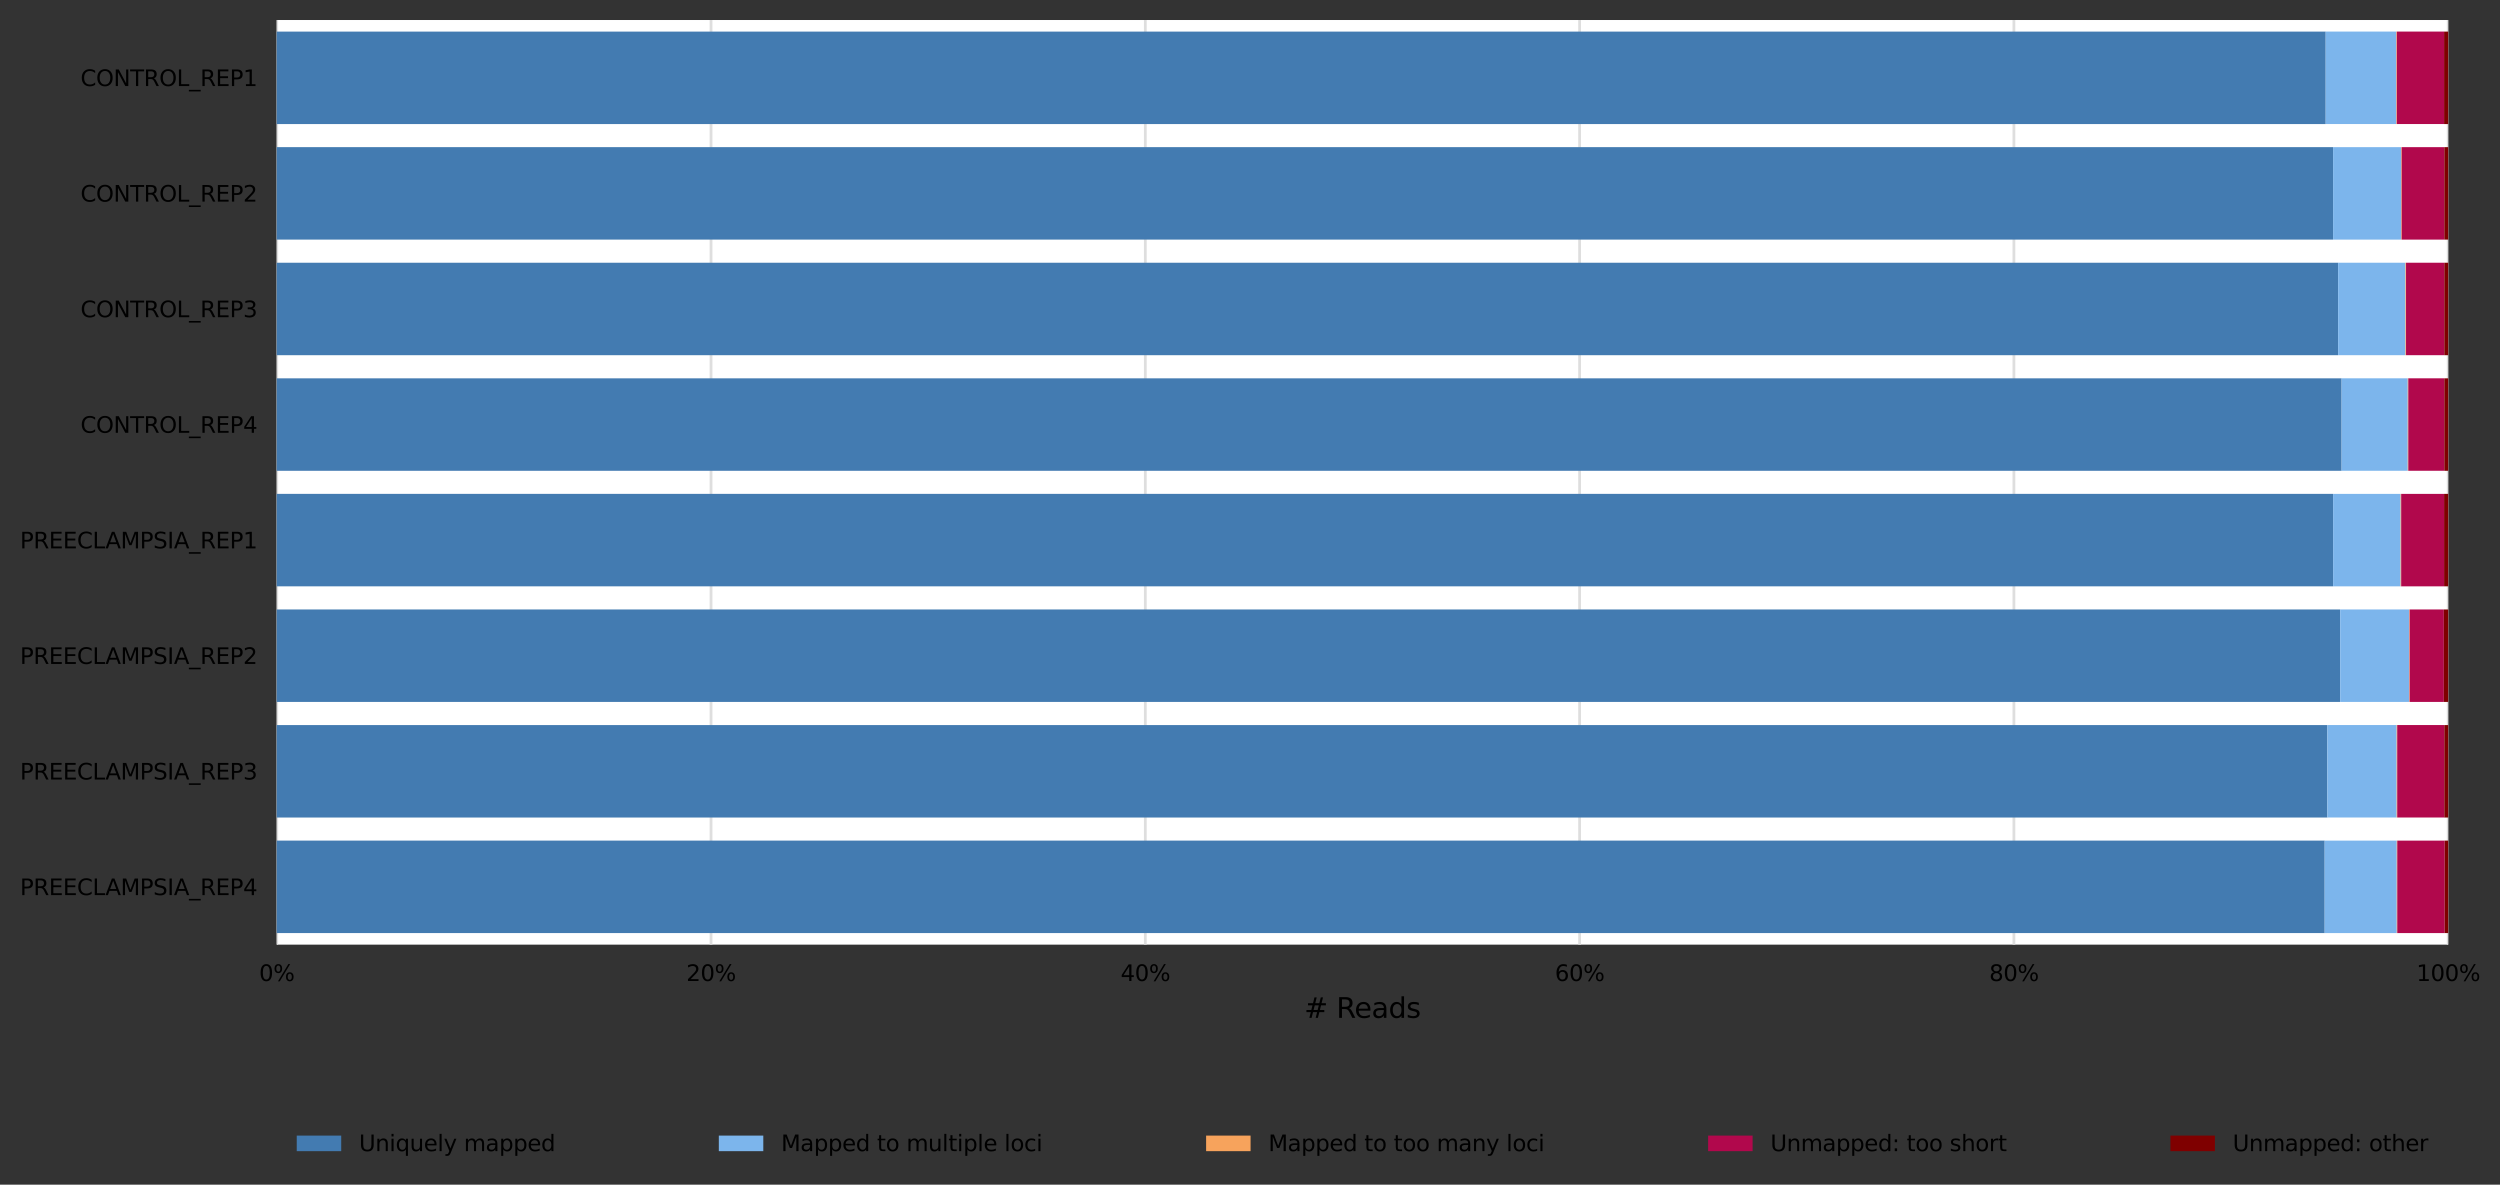 <?xml version="1.0" encoding="utf-8" standalone="no"?>
<!DOCTYPE svg PUBLIC "-//W3C//DTD SVG 1.1//EN"
  "http://www.w3.org/Graphics/SVG/1.1/DTD/svg11.dtd">
<svg xmlns:xlink="http://www.w3.org/1999/xlink" width="899.389pt" height="426.2pt" viewBox="0 0 899.389 426.2" xmlns="http://www.w3.org/2000/svg" version="1.1">
 <rect x="0" y="0" width="899.389" height="426.2" fill="#333333" stroke="none"/>
 <defs>
  <style type="text/css">*{stroke-linejoin: round; stroke-linecap: butt}</style>
 </defs>
 <g id="figure_1">
  <g id="axes_1">
   <g id="patch_1">
    <path d="M 99.554 339.84 
L 880.754 339.84 
L 880.754 7.2 
L 99.554 7.2 
z
" style="fill: #ffffff"/>
   </g>
   <g id="matplotlib.axis_1">
    <g id="xtick_1">
     <g id="line2d_1">
      <path d="M 99.554 339.84 
L 99.554 7.2 
" clip-path="url(#p025874ba5f)" style="fill: none; stroke: #dedede; stroke-linecap: square"/>
     </g>
     <g id="text_1">
      <!-- 0% -->
      <g transform="translate(93.208 352.919) scale(0.08 -0.08)">
       <defs>
        <path id="DejaVuSans-30" d="M 2034 4250 
Q 1547 4250 1301 3770 
Q 1056 3291 1056 2328 
Q 1056 1369 1301 889 
Q 1547 409 2034 409 
Q 2525 409 2770 889 
Q 3016 1369 3016 2328 
Q 3016 3291 2770 3770 
Q 2525 4250 2034 4250 
z
M 2034 4750 
Q 2819 4750 3233 4129 
Q 3647 3509 3647 2328 
Q 3647 1150 3233 529 
Q 2819 -91 2034 -91 
Q 1250 -91 836 529 
Q 422 1150 422 2328 
Q 422 3509 836 4129 
Q 1250 4750 2034 4750 
z
" transform="scale(0.016)"/>
        <path id="DejaVuSans-25" d="M 4653 2053 
Q 4381 2053 4226 1822 
Q 4072 1591 4072 1178 
Q 4072 772 4226 539 
Q 4381 306 4653 306 
Q 4919 306 5073 539 
Q 5228 772 5228 1178 
Q 5228 1588 5073 1820 
Q 4919 2053 4653 2053 
z
M 4653 2450 
Q 5147 2450 5437 2106 
Q 5728 1763 5728 1178 
Q 5728 594 5436 251 
Q 5144 -91 4653 -91 
Q 4153 -91 3862 251 
Q 3572 594 3572 1178 
Q 3572 1766 3864 2108 
Q 4156 2450 4653 2450 
z
M 1428 4353 
Q 1159 4353 1004 4120 
Q 850 3888 850 3481 
Q 850 3069 1003 2837 
Q 1156 2606 1428 2606 
Q 1700 2606 1854 2837 
Q 2009 3069 2009 3481 
Q 2009 3884 1853 4118 
Q 1697 4353 1428 4353 
z
M 4250 4750 
L 4750 4750 
L 1831 -91 
L 1331 -91 
L 4250 4750 
z
M 1428 4750 
Q 1922 4750 2215 4408 
Q 2509 4066 2509 3481 
Q 2509 2891 2217 2550 
Q 1925 2209 1428 2209 
Q 931 2209 642 2551 
Q 353 2894 353 3481 
Q 353 4063 643 4406 
Q 934 4750 1428 4750 
z
" transform="scale(0.016)"/>
       </defs>
       <use xlink:href="#DejaVuSans-30"/>
       <use xlink:href="#DejaVuSans-25" x="63.623"/>
      </g>
     </g>
    </g>
    <g id="xtick_2">
     <g id="line2d_2">
      <path d="M 255.794 339.84 
L 255.794 7.2 
" clip-path="url(#p025874ba5f)" style="fill: none; stroke: #dedede; stroke-linecap: square"/>
     </g>
     <g id="text_2">
      <!-- 20% -->
      <g transform="translate(246.903 352.919) scale(0.08 -0.08)">
       <defs>
        <path id="DejaVuSans-32" d="M 1228 531 
L 3431 531 
L 3431 0 
L 469 0 
L 469 531 
Q 828 903 1448 1529 
Q 2069 2156 2228 2338 
Q 2531 2678 2651 2914 
Q 2772 3150 2772 3378 
Q 2772 3750 2511 3984 
Q 2250 4219 1831 4219 
Q 1534 4219 1204 4116 
Q 875 4013 500 3803 
L 500 4441 
Q 881 4594 1212 4672 
Q 1544 4750 1819 4750 
Q 2544 4750 2975 4387 
Q 3406 4025 3406 3419 
Q 3406 3131 3298 2873 
Q 3191 2616 2906 2266 
Q 2828 2175 2409 1742 
Q 1991 1309 1228 531 
z
" transform="scale(0.016)"/>
       </defs>
       <use xlink:href="#DejaVuSans-32"/>
       <use xlink:href="#DejaVuSans-30" x="63.623"/>
       <use xlink:href="#DejaVuSans-25" x="127.246"/>
      </g>
     </g>
    </g>
    <g id="xtick_3">
     <g id="line2d_3">
      <path d="M 412.034 339.84 
L 412.034 7.2 
" clip-path="url(#p025874ba5f)" style="fill: none; stroke: #dedede; stroke-linecap: square"/>
     </g>
     <g id="text_3">
      <!-- 40% -->
      <g transform="translate(403.143 352.919) scale(0.08 -0.08)">
       <defs>
        <path id="DejaVuSans-34" d="M 2419 4116 
L 825 1625 
L 2419 1625 
L 2419 4116 
z
M 2253 4666 
L 3047 4666 
L 3047 1625 
L 3713 1625 
L 3713 1100 
L 3047 1100 
L 3047 0 
L 2419 0 
L 2419 1100 
L 313 1100 
L 313 1709 
L 2253 4666 
z
" transform="scale(0.016)"/>
       </defs>
       <use xlink:href="#DejaVuSans-34"/>
       <use xlink:href="#DejaVuSans-30" x="63.623"/>
       <use xlink:href="#DejaVuSans-25" x="127.246"/>
      </g>
     </g>
    </g>
    <g id="xtick_4">
     <g id="line2d_4">
      <path d="M 568.274 339.84 
L 568.274 7.2 
" clip-path="url(#p025874ba5f)" style="fill: none; stroke: #dedede; stroke-linecap: square"/>
     </g>
     <g id="text_4">
      <!-- 60% -->
      <g transform="translate(559.383 352.919) scale(0.08 -0.08)">
       <defs>
        <path id="DejaVuSans-36" d="M 2113 2584 
Q 1688 2584 1439 2293 
Q 1191 2003 1191 1497 
Q 1191 994 1439 701 
Q 1688 409 2113 409 
Q 2538 409 2786 701 
Q 3034 994 3034 1497 
Q 3034 2003 2786 2293 
Q 2538 2584 2113 2584 
z
M 3366 4563 
L 3366 3988 
Q 3128 4100 2886 4159 
Q 2644 4219 2406 4219 
Q 1781 4219 1451 3797 
Q 1122 3375 1075 2522 
Q 1259 2794 1537 2939 
Q 1816 3084 2150 3084 
Q 2853 3084 3261 2657 
Q 3669 2231 3669 1497 
Q 3669 778 3244 343 
Q 2819 -91 2113 -91 
Q 1303 -91 875 529 
Q 447 1150 447 2328 
Q 447 3434 972 4092 
Q 1497 4750 2381 4750 
Q 2619 4750 2861 4703 
Q 3103 4656 3366 4563 
z
" transform="scale(0.016)"/>
       </defs>
       <use xlink:href="#DejaVuSans-36"/>
       <use xlink:href="#DejaVuSans-30" x="63.623"/>
       <use xlink:href="#DejaVuSans-25" x="127.246"/>
      </g>
     </g>
    </g>
    <g id="xtick_5">
     <g id="line2d_5">
      <path d="M 724.514 339.84 
L 724.514 7.2 
" clip-path="url(#p025874ba5f)" style="fill: none; stroke: #dedede; stroke-linecap: square"/>
     </g>
     <g id="text_5">
      <!-- 80% -->
      <g transform="translate(715.623 352.919) scale(0.08 -0.08)">
       <defs>
        <path id="DejaVuSans-38" d="M 2034 2216 
Q 1584 2216 1326 1975 
Q 1069 1734 1069 1313 
Q 1069 891 1326 650 
Q 1584 409 2034 409 
Q 2484 409 2743 651 
Q 3003 894 3003 1313 
Q 3003 1734 2745 1975 
Q 2488 2216 2034 2216 
z
M 1403 2484 
Q 997 2584 770 2862 
Q 544 3141 544 3541 
Q 544 4100 942 4425 
Q 1341 4750 2034 4750 
Q 2731 4750 3128 4425 
Q 3525 4100 3525 3541 
Q 3525 3141 3298 2862 
Q 3072 2584 2669 2484 
Q 3125 2378 3379 2068 
Q 3634 1759 3634 1313 
Q 3634 634 3220 271 
Q 2806 -91 2034 -91 
Q 1263 -91 848 271 
Q 434 634 434 1313 
Q 434 1759 690 2068 
Q 947 2378 1403 2484 
z
M 1172 3481 
Q 1172 3119 1398 2916 
Q 1625 2713 2034 2713 
Q 2441 2713 2670 2916 
Q 2900 3119 2900 3481 
Q 2900 3844 2670 4047 
Q 2441 4250 2034 4250 
Q 1625 4250 1398 4047 
Q 1172 3844 1172 3481 
z
" transform="scale(0.016)"/>
       </defs>
       <use xlink:href="#DejaVuSans-38"/>
       <use xlink:href="#DejaVuSans-30" x="63.623"/>
       <use xlink:href="#DejaVuSans-25" x="127.246"/>
      </g>
     </g>
    </g>
    <g id="xtick_6">
     <g id="line2d_6">
      <path d="M 880.754 339.84 
L 880.754 7.2 
" clip-path="url(#p025874ba5f)" style="fill: none; stroke: #dedede; stroke-linecap: square"/>
     </g>
     <g id="text_6">
      <!-- 100% -->
      <g transform="translate(869.318 352.919) scale(0.08 -0.08)">
       <defs>
        <path id="DejaVuSans-31" d="M 794 531 
L 1825 531 
L 1825 4091 
L 703 3866 
L 703 4441 
L 1819 4666 
L 2450 4666 
L 2450 531 
L 3481 531 
L 3481 0 
L 794 0 
L 794 531 
z
" transform="scale(0.016)"/>
       </defs>
       <use xlink:href="#DejaVuSans-31"/>
       <use xlink:href="#DejaVuSans-30" x="63.623"/>
       <use xlink:href="#DejaVuSans-30" x="127.246"/>
       <use xlink:href="#DejaVuSans-25" x="190.869"/>
      </g>
     </g>
    </g>
    <g id="text_7">
     <!-- # Reads -->
     <g transform="translate(469.206 366.181) scale(0.1 -0.1)">
      <defs>
       <path id="DejaVuSans-23" d="M 3272 2816 
L 2363 2816 
L 2100 1772 
L 3016 1772 
L 3272 2816 
z
M 2803 4594 
L 2478 3297 
L 3391 3297 
L 3719 4594 
L 4219 4594 
L 3897 3297 
L 4872 3297 
L 4872 2816 
L 3775 2816 
L 3519 1772 
L 4513 1772 
L 4513 1294 
L 3397 1294 
L 3072 0 
L 2572 0 
L 2894 1294 
L 1978 1294 
L 1656 0 
L 1153 0 
L 1478 1294 
L 494 1294 
L 494 1772 
L 1594 1772 
L 1856 2816 
L 850 2816 
L 850 3297 
L 1978 3297 
L 2297 4594 
L 2803 4594 
z
" transform="scale(0.016)"/>
       <path id="DejaVuSans-20" transform="scale(0.016)"/>
       <path id="DejaVuSans-52" d="M 2841 2188 
Q 3044 2119 3236 1894 
Q 3428 1669 3622 1275 
L 4263 0 
L 3584 0 
L 2988 1197 
Q 2756 1666 2539 1819 
Q 2322 1972 1947 1972 
L 1259 1972 
L 1259 0 
L 628 0 
L 628 4666 
L 2053 4666 
Q 2853 4666 3247 4331 
Q 3641 3997 3641 3322 
Q 3641 2881 3436 2590 
Q 3231 2300 2841 2188 
z
M 1259 4147 
L 1259 2491 
L 2053 2491 
Q 2509 2491 2742 2702 
Q 2975 2913 2975 3322 
Q 2975 3731 2742 3939 
Q 2509 4147 2053 4147 
L 1259 4147 
z
" transform="scale(0.016)"/>
       <path id="DejaVuSans-65" d="M 3597 1894 
L 3597 1613 
L 953 1613 
Q 991 1019 1311 708 
Q 1631 397 2203 397 
Q 2534 397 2845 478 
Q 3156 559 3463 722 
L 3463 178 
Q 3153 47 2828 -22 
Q 2503 -91 2169 -91 
Q 1331 -91 842 396 
Q 353 884 353 1716 
Q 353 2575 817 3079 
Q 1281 3584 2069 3584 
Q 2775 3584 3186 3129 
Q 3597 2675 3597 1894 
z
M 3022 2063 
Q 3016 2534 2758 2815 
Q 2500 3097 2075 3097 
Q 1594 3097 1305 2825 
Q 1016 2553 972 2059 
L 3022 2063 
z
" transform="scale(0.016)"/>
       <path id="DejaVuSans-61" d="M 2194 1759 
Q 1497 1759 1228 1600 
Q 959 1441 959 1056 
Q 959 750 1161 570 
Q 1363 391 1709 391 
Q 2188 391 2477 730 
Q 2766 1069 2766 1631 
L 2766 1759 
L 2194 1759 
z
M 3341 1997 
L 3341 0 
L 2766 0 
L 2766 531 
Q 2569 213 2275 61 
Q 1981 -91 1556 -91 
Q 1019 -91 701 211 
Q 384 513 384 1019 
Q 384 1609 779 1909 
Q 1175 2209 1959 2209 
L 2766 2209 
L 2766 2266 
Q 2766 2663 2505 2880 
Q 2244 3097 1772 3097 
Q 1472 3097 1187 3025 
Q 903 2953 641 2809 
L 641 3341 
Q 956 3463 1253 3523 
Q 1550 3584 1831 3584 
Q 2591 3584 2966 3190 
Q 3341 2797 3341 1997 
z
" transform="scale(0.016)"/>
       <path id="DejaVuSans-64" d="M 2906 2969 
L 2906 4863 
L 3481 4863 
L 3481 0 
L 2906 0 
L 2906 525 
Q 2725 213 2448 61 
Q 2172 -91 1784 -91 
Q 1150 -91 751 415 
Q 353 922 353 1747 
Q 353 2572 751 3078 
Q 1150 3584 1784 3584 
Q 2172 3584 2448 3432 
Q 2725 3281 2906 2969 
z
M 947 1747 
Q 947 1113 1208 752 
Q 1469 391 1925 391 
Q 2381 391 2643 752 
Q 2906 1113 2906 1747 
Q 2906 2381 2643 2742 
Q 2381 3103 1925 3103 
Q 1469 3103 1208 2742 
Q 947 2381 947 1747 
z
" transform="scale(0.016)"/>
       <path id="DejaVuSans-73" d="M 2834 3397 
L 2834 2853 
Q 2591 2978 2328 3040 
Q 2066 3103 1784 3103 
Q 1356 3103 1142 2972 
Q 928 2841 928 2578 
Q 928 2378 1081 2264 
Q 1234 2150 1697 2047 
L 1894 2003 
Q 2506 1872 2764 1633 
Q 3022 1394 3022 966 
Q 3022 478 2636 193 
Q 2250 -91 1575 -91 
Q 1294 -91 989 -36 
Q 684 19 347 128 
L 347 722 
Q 666 556 975 473 
Q 1284 391 1588 391 
Q 1994 391 2212 530 
Q 2431 669 2431 922 
Q 2431 1156 2273 1281 
Q 2116 1406 1581 1522 
L 1381 1569 
Q 847 1681 609 1914 
Q 372 2147 372 2553 
Q 372 3047 722 3315 
Q 1072 3584 1716 3584 
Q 2034 3584 2315 3537 
Q 2597 3491 2834 3397 
z
" transform="scale(0.016)"/>
      </defs>
      <use xlink:href="#DejaVuSans-23"/>
      <use xlink:href="#DejaVuSans-20" x="83.789"/>
      <use xlink:href="#DejaVuSans-52" x="115.576"/>
      <use xlink:href="#DejaVuSans-65" x="180.559"/>
      <use xlink:href="#DejaVuSans-61" x="242.082"/>
      <use xlink:href="#DejaVuSans-64" x="303.361"/>
      <use xlink:href="#DejaVuSans-73" x="366.838"/>
     </g>
    </g>
   </g>
   <g id="matplotlib.axis_2">
    <g id="ytick_1">
     <g id="text_8">
      <!-- CONTROL_REP1 -->
      <g transform="translate(28.957 30.959) scale(0.08 -0.08)">
       <defs>
        <path id="DejaVuSans-43" d="M 4122 4306 
L 4122 3641 
Q 3803 3938 3442 4084 
Q 3081 4231 2675 4231 
Q 1875 4231 1450 3742 
Q 1025 3253 1025 2328 
Q 1025 1406 1450 917 
Q 1875 428 2675 428 
Q 3081 428 3442 575 
Q 3803 722 4122 1019 
L 4122 359 
Q 3791 134 3420 21 
Q 3050 -91 2638 -91 
Q 1578 -91 968 557 
Q 359 1206 359 2328 
Q 359 3453 968 4101 
Q 1578 4750 2638 4750 
Q 3056 4750 3426 4639 
Q 3797 4528 4122 4306 
z
" transform="scale(0.016)"/>
        <path id="DejaVuSans-4f" d="M 2522 4238 
Q 1834 4238 1429 3725 
Q 1025 3213 1025 2328 
Q 1025 1447 1429 934 
Q 1834 422 2522 422 
Q 3209 422 3611 934 
Q 4013 1447 4013 2328 
Q 4013 3213 3611 3725 
Q 3209 4238 2522 4238 
z
M 2522 4750 
Q 3503 4750 4090 4092 
Q 4678 3434 4678 2328 
Q 4678 1225 4090 567 
Q 3503 -91 2522 -91 
Q 1538 -91 948 565 
Q 359 1222 359 2328 
Q 359 3434 948 4092 
Q 1538 4750 2522 4750 
z
" transform="scale(0.016)"/>
        <path id="DejaVuSans-4e" d="M 628 4666 
L 1478 4666 
L 3547 763 
L 3547 4666 
L 4159 4666 
L 4159 0 
L 3309 0 
L 1241 3903 
L 1241 0 
L 628 0 
L 628 4666 
z
" transform="scale(0.016)"/>
        <path id="DejaVuSans-54" d="M -19 4666 
L 3928 4666 
L 3928 4134 
L 2272 4134 
L 2272 0 
L 1638 0 
L 1638 4134 
L -19 4134 
L -19 4666 
z
" transform="scale(0.016)"/>
        <path id="DejaVuSans-4c" d="M 628 4666 
L 1259 4666 
L 1259 531 
L 3531 531 
L 3531 0 
L 628 0 
L 628 4666 
z
" transform="scale(0.016)"/>
        <path id="DejaVuSans-5f" d="M 3263 -1063 
L 3263 -1509 
L -63 -1509 
L -63 -1063 
L 3263 -1063 
z
" transform="scale(0.016)"/>
        <path id="DejaVuSans-45" d="M 628 4666 
L 3578 4666 
L 3578 4134 
L 1259 4134 
L 1259 2753 
L 3481 2753 
L 3481 2222 
L 1259 2222 
L 1259 531 
L 3634 531 
L 3634 0 
L 628 0 
L 628 4666 
z
" transform="scale(0.016)"/>
        <path id="DejaVuSans-50" d="M 1259 4147 
L 1259 2394 
L 2053 2394 
Q 2494 2394 2734 2622 
Q 2975 2850 2975 3272 
Q 2975 3691 2734 3919 
Q 2494 4147 2053 4147 
L 1259 4147 
z
M 628 4666 
L 2053 4666 
Q 2838 4666 3239 4311 
Q 3641 3956 3641 3272 
Q 3641 2581 3239 2228 
Q 2838 1875 2053 1875 
L 1259 1875 
L 1259 0 
L 628 0 
L 628 4666 
z
" transform="scale(0.016)"/>
       </defs>
       <use xlink:href="#DejaVuSans-43"/>
       <use xlink:href="#DejaVuSans-4f" x="69.824"/>
       <use xlink:href="#DejaVuSans-4e" x="148.535"/>
       <use xlink:href="#DejaVuSans-54" x="223.34"/>
       <use xlink:href="#DejaVuSans-52" x="284.424"/>
       <use xlink:href="#DejaVuSans-4f" x="353.906"/>
       <use xlink:href="#DejaVuSans-4c" x="432.617"/>
       <use xlink:href="#DejaVuSans-5f" x="488.33"/>
       <use xlink:href="#DejaVuSans-52" x="538.33"/>
       <use xlink:href="#DejaVuSans-45" x="607.812"/>
       <use xlink:href="#DejaVuSans-50" x="670.996"/>
       <use xlink:href="#DejaVuSans-31" x="731.299"/>
      </g>
     </g>
    </g>
    <g id="ytick_2">
     <g id="text_9">
      <!-- CONTROL_REP2 -->
      <g transform="translate(28.957 72.539) scale(0.08 -0.08)">
       <use xlink:href="#DejaVuSans-43"/>
       <use xlink:href="#DejaVuSans-4f" x="69.824"/>
       <use xlink:href="#DejaVuSans-4e" x="148.535"/>
       <use xlink:href="#DejaVuSans-54" x="223.34"/>
       <use xlink:href="#DejaVuSans-52" x="284.424"/>
       <use xlink:href="#DejaVuSans-4f" x="353.906"/>
       <use xlink:href="#DejaVuSans-4c" x="432.617"/>
       <use xlink:href="#DejaVuSans-5f" x="488.33"/>
       <use xlink:href="#DejaVuSans-52" x="538.33"/>
       <use xlink:href="#DejaVuSans-45" x="607.812"/>
       <use xlink:href="#DejaVuSans-50" x="670.996"/>
       <use xlink:href="#DejaVuSans-32" x="731.299"/>
      </g>
     </g>
    </g>
    <g id="ytick_3">
     <g id="text_10">
      <!-- CONTROL_REP3 -->
      <g transform="translate(28.957 114.119) scale(0.08 -0.08)">
       <defs>
        <path id="DejaVuSans-33" d="M 2597 2516 
Q 3050 2419 3304 2112 
Q 3559 1806 3559 1356 
Q 3559 666 3084 287 
Q 2609 -91 1734 -91 
Q 1441 -91 1130 -33 
Q 819 25 488 141 
L 488 750 
Q 750 597 1062 519 
Q 1375 441 1716 441 
Q 2309 441 2620 675 
Q 2931 909 2931 1356 
Q 2931 1769 2642 2001 
Q 2353 2234 1838 2234 
L 1294 2234 
L 1294 2753 
L 1863 2753 
Q 2328 2753 2575 2939 
Q 2822 3125 2822 3475 
Q 2822 3834 2567 4026 
Q 2313 4219 1838 4219 
Q 1578 4219 1281 4162 
Q 984 4106 628 3988 
L 628 4550 
Q 988 4650 1302 4700 
Q 1616 4750 1894 4750 
Q 2613 4750 3031 4423 
Q 3450 4097 3450 3541 
Q 3450 3153 3228 2886 
Q 3006 2619 2597 2516 
z
" transform="scale(0.016)"/>
       </defs>
       <use xlink:href="#DejaVuSans-43"/>
       <use xlink:href="#DejaVuSans-4f" x="69.824"/>
       <use xlink:href="#DejaVuSans-4e" x="148.535"/>
       <use xlink:href="#DejaVuSans-54" x="223.34"/>
       <use xlink:href="#DejaVuSans-52" x="284.424"/>
       <use xlink:href="#DejaVuSans-4f" x="353.906"/>
       <use xlink:href="#DejaVuSans-4c" x="432.617"/>
       <use xlink:href="#DejaVuSans-5f" x="488.33"/>
       <use xlink:href="#DejaVuSans-52" x="538.33"/>
       <use xlink:href="#DejaVuSans-45" x="607.812"/>
       <use xlink:href="#DejaVuSans-50" x="670.996"/>
       <use xlink:href="#DejaVuSans-33" x="731.299"/>
      </g>
     </g>
    </g>
    <g id="ytick_4">
     <g id="text_11">
      <!-- CONTROL_REP4 -->
      <g transform="translate(28.957 155.699) scale(0.08 -0.08)">
       <use xlink:href="#DejaVuSans-43"/>
       <use xlink:href="#DejaVuSans-4f" x="69.824"/>
       <use xlink:href="#DejaVuSans-4e" x="148.535"/>
       <use xlink:href="#DejaVuSans-54" x="223.34"/>
       <use xlink:href="#DejaVuSans-52" x="284.424"/>
       <use xlink:href="#DejaVuSans-4f" x="353.906"/>
       <use xlink:href="#DejaVuSans-4c" x="432.617"/>
       <use xlink:href="#DejaVuSans-5f" x="488.33"/>
       <use xlink:href="#DejaVuSans-52" x="538.33"/>
       <use xlink:href="#DejaVuSans-45" x="607.812"/>
       <use xlink:href="#DejaVuSans-50" x="670.996"/>
       <use xlink:href="#DejaVuSans-34" x="731.299"/>
      </g>
     </g>
    </g>
    <g id="ytick_5">
     <g id="text_12">
      <!-- PREECLAMPSIA_REP1 -->
      <g transform="translate(7.2 197.279) scale(0.08 -0.08)">
       <defs>
        <path id="DejaVuSans-41" d="M 2188 4044 
L 1331 1722 
L 3047 1722 
L 2188 4044 
z
M 1831 4666 
L 2547 4666 
L 4325 0 
L 3669 0 
L 3244 1197 
L 1141 1197 
L 716 0 
L 50 0 
L 1831 4666 
z
" transform="scale(0.016)"/>
        <path id="DejaVuSans-4d" d="M 628 4666 
L 1569 4666 
L 2759 1491 
L 3956 4666 
L 4897 4666 
L 4897 0 
L 4281 0 
L 4281 4097 
L 3078 897 
L 2444 897 
L 1241 4097 
L 1241 0 
L 628 0 
L 628 4666 
z
" transform="scale(0.016)"/>
        <path id="DejaVuSans-53" d="M 3425 4513 
L 3425 3897 
Q 3066 4069 2747 4153 
Q 2428 4238 2131 4238 
Q 1616 4238 1336 4038 
Q 1056 3838 1056 3469 
Q 1056 3159 1242 3001 
Q 1428 2844 1947 2747 
L 2328 2669 
Q 3034 2534 3370 2195 
Q 3706 1856 3706 1288 
Q 3706 609 3251 259 
Q 2797 -91 1919 -91 
Q 1588 -91 1214 -16 
Q 841 59 441 206 
L 441 856 
Q 825 641 1194 531 
Q 1563 422 1919 422 
Q 2459 422 2753 634 
Q 3047 847 3047 1241 
Q 3047 1584 2836 1778 
Q 2625 1972 2144 2069 
L 1759 2144 
Q 1053 2284 737 2584 
Q 422 2884 422 3419 
Q 422 4038 858 4394 
Q 1294 4750 2059 4750 
Q 2388 4750 2728 4690 
Q 3069 4631 3425 4513 
z
" transform="scale(0.016)"/>
        <path id="DejaVuSans-49" d="M 628 4666 
L 1259 4666 
L 1259 0 
L 628 0 
L 628 4666 
z
" transform="scale(0.016)"/>
       </defs>
       <use xlink:href="#DejaVuSans-50"/>
       <use xlink:href="#DejaVuSans-52" x="60.303"/>
       <use xlink:href="#DejaVuSans-45" x="129.785"/>
       <use xlink:href="#DejaVuSans-45" x="192.969"/>
       <use xlink:href="#DejaVuSans-43" x="256.152"/>
       <use xlink:href="#DejaVuSans-4c" x="325.977"/>
       <use xlink:href="#DejaVuSans-41" x="383.939"/>
       <use xlink:href="#DejaVuSans-4d" x="452.348"/>
       <use xlink:href="#DejaVuSans-50" x="538.627"/>
       <use xlink:href="#DejaVuSans-53" x="598.93"/>
       <use xlink:href="#DejaVuSans-49" x="662.406"/>
       <use xlink:href="#DejaVuSans-41" x="691.898"/>
       <use xlink:href="#DejaVuSans-5f" x="760.307"/>
       <use xlink:href="#DejaVuSans-52" x="810.307"/>
       <use xlink:href="#DejaVuSans-45" x="879.789"/>
       <use xlink:href="#DejaVuSans-50" x="942.973"/>
       <use xlink:href="#DejaVuSans-31" x="1003.275"/>
      </g>
     </g>
    </g>
    <g id="ytick_6">
     <g id="text_13">
      <!-- PREECLAMPSIA_REP2 -->
      <g transform="translate(7.2 238.859) scale(0.08 -0.08)">
       <use xlink:href="#DejaVuSans-50"/>
       <use xlink:href="#DejaVuSans-52" x="60.303"/>
       <use xlink:href="#DejaVuSans-45" x="129.785"/>
       <use xlink:href="#DejaVuSans-45" x="192.969"/>
       <use xlink:href="#DejaVuSans-43" x="256.152"/>
       <use xlink:href="#DejaVuSans-4c" x="325.977"/>
       <use xlink:href="#DejaVuSans-41" x="383.939"/>
       <use xlink:href="#DejaVuSans-4d" x="452.348"/>
       <use xlink:href="#DejaVuSans-50" x="538.627"/>
       <use xlink:href="#DejaVuSans-53" x="598.93"/>
       <use xlink:href="#DejaVuSans-49" x="662.406"/>
       <use xlink:href="#DejaVuSans-41" x="691.898"/>
       <use xlink:href="#DejaVuSans-5f" x="760.307"/>
       <use xlink:href="#DejaVuSans-52" x="810.307"/>
       <use xlink:href="#DejaVuSans-45" x="879.789"/>
       <use xlink:href="#DejaVuSans-50" x="942.973"/>
       <use xlink:href="#DejaVuSans-32" x="1003.275"/>
      </g>
     </g>
    </g>
    <g id="ytick_7">
     <g id="text_14">
      <!-- PREECLAMPSIA_REP3 -->
      <g transform="translate(7.2 280.439) scale(0.08 -0.08)">
       <use xlink:href="#DejaVuSans-50"/>
       <use xlink:href="#DejaVuSans-52" x="60.303"/>
       <use xlink:href="#DejaVuSans-45" x="129.785"/>
       <use xlink:href="#DejaVuSans-45" x="192.969"/>
       <use xlink:href="#DejaVuSans-43" x="256.152"/>
       <use xlink:href="#DejaVuSans-4c" x="325.977"/>
       <use xlink:href="#DejaVuSans-41" x="383.939"/>
       <use xlink:href="#DejaVuSans-4d" x="452.348"/>
       <use xlink:href="#DejaVuSans-50" x="538.627"/>
       <use xlink:href="#DejaVuSans-53" x="598.93"/>
       <use xlink:href="#DejaVuSans-49" x="662.406"/>
       <use xlink:href="#DejaVuSans-41" x="691.898"/>
       <use xlink:href="#DejaVuSans-5f" x="760.307"/>
       <use xlink:href="#DejaVuSans-52" x="810.307"/>
       <use xlink:href="#DejaVuSans-45" x="879.789"/>
       <use xlink:href="#DejaVuSans-50" x="942.973"/>
       <use xlink:href="#DejaVuSans-33" x="1003.275"/>
      </g>
     </g>
    </g>
    <g id="ytick_8">
     <g id="text_15">
      <!-- PREECLAMPSIA_REP4 -->
      <g transform="translate(7.2 322.019) scale(0.08 -0.08)">
       <use xlink:href="#DejaVuSans-50"/>
       <use xlink:href="#DejaVuSans-52" x="60.303"/>
       <use xlink:href="#DejaVuSans-45" x="129.785"/>
       <use xlink:href="#DejaVuSans-45" x="192.969"/>
       <use xlink:href="#DejaVuSans-43" x="256.152"/>
       <use xlink:href="#DejaVuSans-4c" x="325.977"/>
       <use xlink:href="#DejaVuSans-41" x="383.939"/>
       <use xlink:href="#DejaVuSans-4d" x="452.348"/>
       <use xlink:href="#DejaVuSans-50" x="538.627"/>
       <use xlink:href="#DejaVuSans-53" x="598.93"/>
       <use xlink:href="#DejaVuSans-49" x="662.406"/>
       <use xlink:href="#DejaVuSans-41" x="691.898"/>
       <use xlink:href="#DejaVuSans-5f" x="760.307"/>
       <use xlink:href="#DejaVuSans-52" x="810.307"/>
       <use xlink:href="#DejaVuSans-45" x="879.789"/>
       <use xlink:href="#DejaVuSans-50" x="942.973"/>
       <use xlink:href="#DejaVuSans-34" x="1003.275"/>
      </g>
     </g>
    </g>
   </g>
   <g id="patch_2">
    <path d="M 99.554 11.358 
L 836.688 11.358 
L 836.688 44.622 
L 99.554 44.622 
z
" clip-path="url(#p025874ba5f)" style="fill: #437bb1"/>
   </g>
   <g id="patch_3">
    <path d="M 99.554 52.938 
L 839.345 52.938 
L 839.345 86.202 
L 99.554 86.202 
z
" clip-path="url(#p025874ba5f)" style="fill: #437bb1"/>
   </g>
   <g id="patch_4">
    <path d="M 99.554 94.518 
L 841.158 94.518 
L 841.158 127.782 
L 99.554 127.782 
z
" clip-path="url(#p025874ba5f)" style="fill: #437bb1"/>
   </g>
   <g id="patch_5">
    <path d="M 99.554 136.098 
L 842.413 136.098 
L 842.413 169.362 
L 99.554 169.362 
z
" clip-path="url(#p025874ba5f)" style="fill: #437bb1"/>
   </g>
   <g id="patch_6">
    <path d="M 99.554 177.678 
L 839.35 177.678 
L 839.35 210.942 
L 99.554 210.942 
z
" clip-path="url(#p025874ba5f)" style="fill: #437bb1"/>
   </g>
   <g id="patch_7">
    <path d="M 99.554 219.258 
L 841.897 219.258 
L 841.897 252.522 
L 99.554 252.522 
z
" clip-path="url(#p025874ba5f)" style="fill: #437bb1"/>
   </g>
   <g id="patch_8">
    <path d="M 99.554 260.838 
L 837.288 260.838 
L 837.288 294.102 
L 99.554 294.102 
z
" clip-path="url(#p025874ba5f)" style="fill: #437bb1"/>
   </g>
   <g id="patch_9">
    <path d="M 99.554 302.418 
L 836.321 302.418 
L 836.321 335.682 
L 99.554 335.682 
z
" clip-path="url(#p025874ba5f)" style="fill: #437bb1"/>
   </g>
   <g id="patch_10">
    <path d="M 836.688 11.358 
L 862.075 11.358 
L 862.075 44.622 
L 836.688 44.622 
z
" clip-path="url(#p025874ba5f)" style="fill: #7cb5ec"/>
   </g>
   <g id="patch_11">
    <path d="M 839.345 52.938 
L 863.814 52.938 
L 863.814 86.202 
L 839.345 86.202 
z
" clip-path="url(#p025874ba5f)" style="fill: #7cb5ec"/>
   </g>
   <g id="patch_12">
    <path d="M 841.158 94.518 
L 865.38 94.518 
L 865.38 127.782 
L 841.158 127.782 
z
" clip-path="url(#p025874ba5f)" style="fill: #7cb5ec"/>
   </g>
   <g id="patch_13">
    <path d="M 842.413 136.098 
L 866.202 136.098 
L 866.202 169.362 
L 842.413 169.362 
z
" clip-path="url(#p025874ba5f)" style="fill: #7cb5ec"/>
   </g>
   <g id="patch_14">
    <path d="M 839.35 177.678 
L 863.641 177.678 
L 863.641 210.942 
L 839.35 210.942 
z
" clip-path="url(#p025874ba5f)" style="fill: #7cb5ec"/>
   </g>
   <g id="patch_15">
    <path d="M 841.897 219.258 
L 866.696 219.258 
L 866.696 252.522 
L 841.897 252.522 
z
" clip-path="url(#p025874ba5f)" style="fill: #7cb5ec"/>
   </g>
   <g id="patch_16">
    <path d="M 837.288 260.838 
L 862.211 260.838 
L 862.211 294.102 
L 837.288 294.102 
z
" clip-path="url(#p025874ba5f)" style="fill: #7cb5ec"/>
   </g>
   <g id="patch_17">
    <path d="M 836.321 302.418 
L 862.246 302.418 
L 862.246 335.682 
L 836.321 335.682 
z
" clip-path="url(#p025874ba5f)" style="fill: #7cb5ec"/>
   </g>
   <g id="patch_18">
    <path d="M 862.075 11.358 
L 862.273 11.358 
L 862.273 44.622 
L 862.075 44.622 
z
" clip-path="url(#p025874ba5f)" style="fill: #f7a35c"/>
   </g>
   <g id="patch_19">
    <path d="M 863.814 52.938 
L 864.016 52.938 
L 864.016 86.202 
L 863.814 86.202 
z
" clip-path="url(#p025874ba5f)" style="fill: #f7a35c"/>
   </g>
   <g id="patch_20">
    <path d="M 865.38 94.518 
L 865.583 94.518 
L 865.583 127.782 
L 865.38 127.782 
z
" clip-path="url(#p025874ba5f)" style="fill: #f7a35c"/>
   </g>
   <g id="patch_21">
    <path d="M 866.202 136.098 
L 866.398 136.098 
L 866.398 169.362 
L 866.202 169.362 
z
" clip-path="url(#p025874ba5f)" style="fill: #f7a35c"/>
   </g>
   <g id="patch_22">
    <path d="M 863.641 177.678 
L 863.839 177.678 
L 863.839 210.942 
L 863.641 210.942 
z
" clip-path="url(#p025874ba5f)" style="fill: #f7a35c"/>
   </g>
   <g id="patch_23">
    <path d="M 866.696 219.258 
L 866.9 219.258 
L 866.9 252.522 
L 866.696 252.522 
z
" clip-path="url(#p025874ba5f)" style="fill: #f7a35c"/>
   </g>
   <g id="patch_24">
    <path d="M 862.211 260.838 
L 862.413 260.838 
L 862.413 294.102 
L 862.211 294.102 
z
" clip-path="url(#p025874ba5f)" style="fill: #f7a35c"/>
   </g>
   <g id="patch_25">
    <path d="M 862.246 302.418 
L 862.431 302.418 
L 862.431 335.682 
L 862.246 335.682 
z
" clip-path="url(#p025874ba5f)" style="fill: #f7a35c"/>
   </g>
   <g id="patch_26">
    <path d="M 862.273 11.358 
L 879.272 11.358 
L 879.272 44.622 
L 862.273 44.622 
z
" clip-path="url(#p025874ba5f)" style="fill: #b1084c"/>
   </g>
   <g id="patch_27">
    <path d="M 864.016 52.938 
L 879.352 52.938 
L 879.352 86.202 
L 864.016 86.202 
z
" clip-path="url(#p025874ba5f)" style="fill: #b1084c"/>
   </g>
   <g id="patch_28">
    <path d="M 865.583 94.518 
L 879.346 94.518 
L 879.346 127.782 
L 865.583 127.782 
z
" clip-path="url(#p025874ba5f)" style="fill: #b1084c"/>
   </g>
   <g id="patch_29">
    <path d="M 866.398 136.098 
L 879.349 136.098 
L 879.349 169.362 
L 866.398 169.362 
z
" clip-path="url(#p025874ba5f)" style="fill: #b1084c"/>
   </g>
   <g id="patch_30">
    <path d="M 863.839 177.678 
L 879.273 177.678 
L 879.273 210.942 
L 863.839 210.942 
z
" clip-path="url(#p025874ba5f)" style="fill: #b1084c"/>
   </g>
   <g id="patch_31">
    <path d="M 866.9 219.258 
L 879.188 219.258 
L 879.188 252.522 
L 866.9 252.522 
z
" clip-path="url(#p025874ba5f)" style="fill: #b1084c"/>
   </g>
   <g id="patch_32">
    <path d="M 862.413 260.838 
L 879.349 260.838 
L 879.349 294.102 
L 862.413 294.102 
z
" clip-path="url(#p025874ba5f)" style="fill: #b1084c"/>
   </g>
   <g id="patch_33">
    <path d="M 862.431 302.418 
L 879.501 302.418 
L 879.501 335.682 
L 862.431 335.682 
z
" clip-path="url(#p025874ba5f)" style="fill: #b1084c"/>
   </g>
   <g id="patch_34">
    <path d="M 879.272 11.358 
L 880.754 11.358 
L 880.754 44.622 
L 879.272 44.622 
z
" clip-path="url(#p025874ba5f)" style="fill: #7f0000"/>
   </g>
   <g id="patch_35">
    <path d="M 879.352 52.938 
L 880.754 52.938 
L 880.754 86.202 
L 879.352 86.202 
z
" clip-path="url(#p025874ba5f)" style="fill: #7f0000"/>
   </g>
   <g id="patch_36">
    <path d="M 879.346 94.518 
L 880.754 94.518 
L 880.754 127.782 
L 879.346 127.782 
z
" clip-path="url(#p025874ba5f)" style="fill: #7f0000"/>
   </g>
   <g id="patch_37">
    <path d="M 879.349 136.098 
L 880.754 136.098 
L 880.754 169.362 
L 879.349 169.362 
z
" clip-path="url(#p025874ba5f)" style="fill: #7f0000"/>
   </g>
   <g id="patch_38">
    <path d="M 879.273 177.678 
L 880.754 177.678 
L 880.754 210.942 
L 879.273 210.942 
z
" clip-path="url(#p025874ba5f)" style="fill: #7f0000"/>
   </g>
   <g id="patch_39">
    <path d="M 879.188 219.258 
L 880.754 219.258 
L 880.754 252.522 
L 879.188 252.522 
z
" clip-path="url(#p025874ba5f)" style="fill: #7f0000"/>
   </g>
   <g id="patch_40">
    <path d="M 879.349 260.838 
L 880.754 260.838 
L 880.754 294.102 
L 879.349 294.102 
z
" clip-path="url(#p025874ba5f)" style="fill: #7f0000"/>
   </g>
   <g id="patch_41">
    <path d="M 879.501 302.418 
L 880.754 302.418 
L 880.754 335.682 
L 879.501 335.682 
z
" clip-path="url(#p025874ba5f)" style="fill: #7f0000"/>
   </g>
   <g id="text_16">
    <!-- STAR: Alignment Scores -->
    <g transform="translate(394.689 -20.52) scale(0.16 -0.16)">
     <defs>
      <path id="DejaVuSans-3a" d="M 750 794 
L 1409 794 
L 1409 0 
L 750 0 
L 750 794 
z
M 750 3309 
L 1409 3309 
L 1409 2516 
L 750 2516 
L 750 3309 
z
" transform="scale(0.016)"/>
      <path id="DejaVuSans-6c" d="M 603 4863 
L 1178 4863 
L 1178 0 
L 603 0 
L 603 4863 
z
" transform="scale(0.016)"/>
      <path id="DejaVuSans-69" d="M 603 3500 
L 1178 3500 
L 1178 0 
L 603 0 
L 603 3500 
z
M 603 4863 
L 1178 4863 
L 1178 4134 
L 603 4134 
L 603 4863 
z
" transform="scale(0.016)"/>
      <path id="DejaVuSans-67" d="M 2906 1791 
Q 2906 2416 2648 2759 
Q 2391 3103 1925 3103 
Q 1463 3103 1205 2759 
Q 947 2416 947 1791 
Q 947 1169 1205 825 
Q 1463 481 1925 481 
Q 2391 481 2648 825 
Q 2906 1169 2906 1791 
z
M 3481 434 
Q 3481 -459 3084 -895 
Q 2688 -1331 1869 -1331 
Q 1566 -1331 1297 -1286 
Q 1028 -1241 775 -1147 
L 775 -588 
Q 1028 -725 1275 -790 
Q 1522 -856 1778 -856 
Q 2344 -856 2625 -561 
Q 2906 -266 2906 331 
L 2906 616 
Q 2728 306 2450 153 
Q 2172 0 1784 0 
Q 1141 0 747 490 
Q 353 981 353 1791 
Q 353 2603 747 3093 
Q 1141 3584 1784 3584 
Q 2172 3584 2450 3431 
Q 2728 3278 2906 2969 
L 2906 3500 
L 3481 3500 
L 3481 434 
z
" transform="scale(0.016)"/>
      <path id="DejaVuSans-6e" d="M 3513 2113 
L 3513 0 
L 2938 0 
L 2938 2094 
Q 2938 2591 2744 2837 
Q 2550 3084 2163 3084 
Q 1697 3084 1428 2787 
Q 1159 2491 1159 1978 
L 1159 0 
L 581 0 
L 581 3500 
L 1159 3500 
L 1159 2956 
Q 1366 3272 1645 3428 
Q 1925 3584 2291 3584 
Q 2894 3584 3203 3211 
Q 3513 2838 3513 2113 
z
" transform="scale(0.016)"/>
      <path id="DejaVuSans-6d" d="M 3328 2828 
Q 3544 3216 3844 3400 
Q 4144 3584 4550 3584 
Q 5097 3584 5394 3201 
Q 5691 2819 5691 2113 
L 5691 0 
L 5113 0 
L 5113 2094 
Q 5113 2597 4934 2840 
Q 4756 3084 4391 3084 
Q 3944 3084 3684 2787 
Q 3425 2491 3425 1978 
L 3425 0 
L 2847 0 
L 2847 2094 
Q 2847 2600 2669 2842 
Q 2491 3084 2119 3084 
Q 1678 3084 1418 2786 
Q 1159 2488 1159 1978 
L 1159 0 
L 581 0 
L 581 3500 
L 1159 3500 
L 1159 2956 
Q 1356 3278 1631 3431 
Q 1906 3584 2284 3584 
Q 2666 3584 2933 3390 
Q 3200 3197 3328 2828 
z
" transform="scale(0.016)"/>
      <path id="DejaVuSans-74" d="M 1172 4494 
L 1172 3500 
L 2356 3500 
L 2356 3053 
L 1172 3053 
L 1172 1153 
Q 1172 725 1289 603 
Q 1406 481 1766 481 
L 2356 481 
L 2356 0 
L 1766 0 
Q 1100 0 847 248 
Q 594 497 594 1153 
L 594 3053 
L 172 3053 
L 172 3500 
L 594 3500 
L 594 4494 
L 1172 4494 
z
" transform="scale(0.016)"/>
      <path id="DejaVuSans-63" d="M 3122 3366 
L 3122 2828 
Q 2878 2963 2633 3030 
Q 2388 3097 2138 3097 
Q 1578 3097 1268 2742 
Q 959 2388 959 1747 
Q 959 1106 1268 751 
Q 1578 397 2138 397 
Q 2388 397 2633 464 
Q 2878 531 3122 666 
L 3122 134 
Q 2881 22 2623 -34 
Q 2366 -91 2075 -91 
Q 1284 -91 818 406 
Q 353 903 353 1747 
Q 353 2603 823 3093 
Q 1294 3584 2113 3584 
Q 2378 3584 2631 3529 
Q 2884 3475 3122 3366 
z
" transform="scale(0.016)"/>
      <path id="DejaVuSans-6f" d="M 1959 3097 
Q 1497 3097 1228 2736 
Q 959 2375 959 1747 
Q 959 1119 1226 758 
Q 1494 397 1959 397 
Q 2419 397 2687 759 
Q 2956 1122 2956 1747 
Q 2956 2369 2687 2733 
Q 2419 3097 1959 3097 
z
M 1959 3584 
Q 2709 3584 3137 3096 
Q 3566 2609 3566 1747 
Q 3566 888 3137 398 
Q 2709 -91 1959 -91 
Q 1206 -91 779 398 
Q 353 888 353 1747 
Q 353 2609 779 3096 
Q 1206 3584 1959 3584 
z
" transform="scale(0.016)"/>
      <path id="DejaVuSans-72" d="M 2631 2963 
Q 2534 3019 2420 3045 
Q 2306 3072 2169 3072 
Q 1681 3072 1420 2755 
Q 1159 2438 1159 1844 
L 1159 0 
L 581 0 
L 581 3500 
L 1159 3500 
L 1159 2956 
Q 1341 3275 1631 3429 
Q 1922 3584 2338 3584 
Q 2397 3584 2469 3576 
Q 2541 3569 2628 3553 
L 2631 2963 
z
" transform="scale(0.016)"/>
     </defs>
     <use xlink:href="#DejaVuSans-53"/>
     <use xlink:href="#DejaVuSans-54" x="63.477"/>
     <use xlink:href="#DejaVuSans-41" x="116.811"/>
     <use xlink:href="#DejaVuSans-52" x="185.219"/>
     <use xlink:href="#DejaVuSans-3a" x="251.576"/>
     <use xlink:href="#DejaVuSans-20" x="285.268"/>
     <use xlink:href="#DejaVuSans-41" x="317.055"/>
     <use xlink:href="#DejaVuSans-6c" x="385.463"/>
     <use xlink:href="#DejaVuSans-69" x="413.246"/>
     <use xlink:href="#DejaVuSans-67" x="441.029"/>
     <use xlink:href="#DejaVuSans-6e" x="504.506"/>
     <use xlink:href="#DejaVuSans-6d" x="567.885"/>
     <use xlink:href="#DejaVuSans-65" x="665.297"/>
     <use xlink:href="#DejaVuSans-6e" x="726.82"/>
     <use xlink:href="#DejaVuSans-74" x="790.199"/>
     <use xlink:href="#DejaVuSans-20" x="829.408"/>
     <use xlink:href="#DejaVuSans-53" x="861.195"/>
     <use xlink:href="#DejaVuSans-63" x="924.672"/>
     <use xlink:href="#DejaVuSans-6f" x="979.652"/>
     <use xlink:href="#DejaVuSans-72" x="1040.834"/>
     <use xlink:href="#DejaVuSans-65" x="1079.697"/>
     <use xlink:href="#DejaVuSans-73" x="1141.221"/>
    </g>
   </g>
   <g id="legend_1">
    <g id="patch_42">
     <path d="M 106.754 414.136 
L 122.754 414.136 
L 122.754 408.536 
L 106.754 408.536 
z
" style="fill: #437bb1"/>
    </g>
    <g id="text_17">
     <!-- Uniquely mapped -->
     <g transform="translate(129.154 414.136) scale(0.08 -0.08)">
      <defs>
       <path id="DejaVuSans-55" d="M 556 4666 
L 1191 4666 
L 1191 1831 
Q 1191 1081 1462 751 
Q 1734 422 2344 422 
Q 2950 422 3222 751 
Q 3494 1081 3494 1831 
L 3494 4666 
L 4128 4666 
L 4128 1753 
Q 4128 841 3676 375 
Q 3225 -91 2344 -91 
Q 1459 -91 1007 375 
Q 556 841 556 1753 
L 556 4666 
z
" transform="scale(0.016)"/>
       <path id="DejaVuSans-71" d="M 947 1747 
Q 947 1113 1208 752 
Q 1469 391 1925 391 
Q 2381 391 2643 752 
Q 2906 1113 2906 1747 
Q 2906 2381 2643 2742 
Q 2381 3103 1925 3103 
Q 1469 3103 1208 2742 
Q 947 2381 947 1747 
z
M 2906 525 
Q 2725 213 2448 61 
Q 2172 -91 1784 -91 
Q 1150 -91 751 415 
Q 353 922 353 1747 
Q 353 2572 751 3078 
Q 1150 3584 1784 3584 
Q 2172 3584 2448 3432 
Q 2725 3281 2906 2969 
L 2906 3500 
L 3481 3500 
L 3481 -1331 
L 2906 -1331 
L 2906 525 
z
" transform="scale(0.016)"/>
       <path id="DejaVuSans-75" d="M 544 1381 
L 544 3500 
L 1119 3500 
L 1119 1403 
Q 1119 906 1312 657 
Q 1506 409 1894 409 
Q 2359 409 2629 706 
Q 2900 1003 2900 1516 
L 2900 3500 
L 3475 3500 
L 3475 0 
L 2900 0 
L 2900 538 
Q 2691 219 2414 64 
Q 2138 -91 1772 -91 
Q 1169 -91 856 284 
Q 544 659 544 1381 
z
M 1991 3584 
L 1991 3584 
z
" transform="scale(0.016)"/>
       <path id="DejaVuSans-79" d="M 2059 -325 
Q 1816 -950 1584 -1140 
Q 1353 -1331 966 -1331 
L 506 -1331 
L 506 -850 
L 844 -850 
Q 1081 -850 1212 -737 
Q 1344 -625 1503 -206 
L 1606 56 
L 191 3500 
L 800 3500 
L 1894 763 
L 2988 3500 
L 3597 3500 
L 2059 -325 
z
" transform="scale(0.016)"/>
       <path id="DejaVuSans-70" d="M 1159 525 
L 1159 -1331 
L 581 -1331 
L 581 3500 
L 1159 3500 
L 1159 2969 
Q 1341 3281 1617 3432 
Q 1894 3584 2278 3584 
Q 2916 3584 3314 3078 
Q 3713 2572 3713 1747 
Q 3713 922 3314 415 
Q 2916 -91 2278 -91 
Q 1894 -91 1617 61 
Q 1341 213 1159 525 
z
M 3116 1747 
Q 3116 2381 2855 2742 
Q 2594 3103 2138 3103 
Q 1681 3103 1420 2742 
Q 1159 2381 1159 1747 
Q 1159 1113 1420 752 
Q 1681 391 2138 391 
Q 2594 391 2855 752 
Q 3116 1113 3116 1747 
z
" transform="scale(0.016)"/>
      </defs>
      <use xlink:href="#DejaVuSans-55"/>
      <use xlink:href="#DejaVuSans-6e" x="73.193"/>
      <use xlink:href="#DejaVuSans-69" x="136.572"/>
      <use xlink:href="#DejaVuSans-71" x="164.355"/>
      <use xlink:href="#DejaVuSans-75" x="227.832"/>
      <use xlink:href="#DejaVuSans-65" x="291.211"/>
      <use xlink:href="#DejaVuSans-6c" x="352.734"/>
      <use xlink:href="#DejaVuSans-79" x="380.518"/>
      <use xlink:href="#DejaVuSans-20" x="439.697"/>
      <use xlink:href="#DejaVuSans-6d" x="471.484"/>
      <use xlink:href="#DejaVuSans-61" x="568.896"/>
      <use xlink:href="#DejaVuSans-70" x="630.176"/>
      <use xlink:href="#DejaVuSans-70" x="693.652"/>
      <use xlink:href="#DejaVuSans-65" x="757.129"/>
      <use xlink:href="#DejaVuSans-64" x="818.652"/>
     </g>
    </g>
    <g id="patch_43">
     <path d="M 258.601 414.136 
L 274.601 414.136 
L 274.601 408.536 
L 258.601 408.536 
z
" style="fill: #7cb5ec"/>
    </g>
    <g id="text_18">
     <!-- Mapped to multiple loci -->
     <g transform="translate(281.001 414.136) scale(0.08 -0.08)">
      <use xlink:href="#DejaVuSans-4d"/>
      <use xlink:href="#DejaVuSans-61" x="86.279"/>
      <use xlink:href="#DejaVuSans-70" x="147.559"/>
      <use xlink:href="#DejaVuSans-70" x="211.035"/>
      <use xlink:href="#DejaVuSans-65" x="274.512"/>
      <use xlink:href="#DejaVuSans-64" x="336.035"/>
      <use xlink:href="#DejaVuSans-20" x="399.512"/>
      <use xlink:href="#DejaVuSans-74" x="431.299"/>
      <use xlink:href="#DejaVuSans-6f" x="470.508"/>
      <use xlink:href="#DejaVuSans-20" x="531.689"/>
      <use xlink:href="#DejaVuSans-6d" x="563.477"/>
      <use xlink:href="#DejaVuSans-75" x="660.889"/>
      <use xlink:href="#DejaVuSans-6c" x="724.268"/>
      <use xlink:href="#DejaVuSans-74" x="752.051"/>
      <use xlink:href="#DejaVuSans-69" x="791.26"/>
      <use xlink:href="#DejaVuSans-70" x="819.043"/>
      <use xlink:href="#DejaVuSans-6c" x="882.52"/>
      <use xlink:href="#DejaVuSans-65" x="910.303"/>
      <use xlink:href="#DejaVuSans-20" x="971.826"/>
      <use xlink:href="#DejaVuSans-6c" x="1003.613"/>
      <use xlink:href="#DejaVuSans-6f" x="1031.396"/>
      <use xlink:href="#DejaVuSans-63" x="1092.578"/>
      <use xlink:href="#DejaVuSans-69" x="1147.559"/>
     </g>
    </g>
    <g id="patch_44">
     <path d="M 433.904 414.136 
L 449.904 414.136 
L 449.904 408.536 
L 433.904 408.536 
z
" style="fill: #f7a35c"/>
    </g>
    <g id="text_19">
     <!-- Mapped to too many loci -->
     <g transform="translate(456.304 414.136) scale(0.08 -0.08)">
      <use xlink:href="#DejaVuSans-4d"/>
      <use xlink:href="#DejaVuSans-61" x="86.279"/>
      <use xlink:href="#DejaVuSans-70" x="147.559"/>
      <use xlink:href="#DejaVuSans-70" x="211.035"/>
      <use xlink:href="#DejaVuSans-65" x="274.512"/>
      <use xlink:href="#DejaVuSans-64" x="336.035"/>
      <use xlink:href="#DejaVuSans-20" x="399.512"/>
      <use xlink:href="#DejaVuSans-74" x="431.299"/>
      <use xlink:href="#DejaVuSans-6f" x="470.508"/>
      <use xlink:href="#DejaVuSans-20" x="531.689"/>
      <use xlink:href="#DejaVuSans-74" x="563.477"/>
      <use xlink:href="#DejaVuSans-6f" x="602.686"/>
      <use xlink:href="#DejaVuSans-6f" x="663.867"/>
      <use xlink:href="#DejaVuSans-20" x="725.049"/>
      <use xlink:href="#DejaVuSans-6d" x="756.836"/>
      <use xlink:href="#DejaVuSans-61" x="854.248"/>
      <use xlink:href="#DejaVuSans-6e" x="915.527"/>
      <use xlink:href="#DejaVuSans-79" x="978.906"/>
      <use xlink:href="#DejaVuSans-20" x="1038.086"/>
      <use xlink:href="#DejaVuSans-6c" x="1069.873"/>
      <use xlink:href="#DejaVuSans-6f" x="1097.656"/>
      <use xlink:href="#DejaVuSans-63" x="1158.838"/>
      <use xlink:href="#DejaVuSans-69" x="1213.818"/>
     </g>
    </g>
    <g id="patch_45">
     <path d="M 614.508 414.136 
L 630.508 414.136 
L 630.508 408.536 
L 614.508 408.536 
z
" style="fill: #b1084c"/>
    </g>
    <g id="text_20">
     <!-- Unmapped: too short -->
     <g transform="translate(636.908 414.136) scale(0.08 -0.08)">
      <defs>
       <path id="DejaVuSans-68" d="M 3513 2113 
L 3513 0 
L 2938 0 
L 2938 2094 
Q 2938 2591 2744 2837 
Q 2550 3084 2163 3084 
Q 1697 3084 1428 2787 
Q 1159 2491 1159 1978 
L 1159 0 
L 581 0 
L 581 4863 
L 1159 4863 
L 1159 2956 
Q 1366 3272 1645 3428 
Q 1925 3584 2291 3584 
Q 2894 3584 3203 3211 
Q 3513 2838 3513 2113 
z
" transform="scale(0.016)"/>
      </defs>
      <use xlink:href="#DejaVuSans-55"/>
      <use xlink:href="#DejaVuSans-6e" x="73.193"/>
      <use xlink:href="#DejaVuSans-6d" x="136.572"/>
      <use xlink:href="#DejaVuSans-61" x="233.984"/>
      <use xlink:href="#DejaVuSans-70" x="295.264"/>
      <use xlink:href="#DejaVuSans-70" x="358.74"/>
      <use xlink:href="#DejaVuSans-65" x="422.217"/>
      <use xlink:href="#DejaVuSans-64" x="483.74"/>
      <use xlink:href="#DejaVuSans-3a" x="547.217"/>
      <use xlink:href="#DejaVuSans-20" x="580.908"/>
      <use xlink:href="#DejaVuSans-74" x="612.695"/>
      <use xlink:href="#DejaVuSans-6f" x="651.904"/>
      <use xlink:href="#DejaVuSans-6f" x="713.086"/>
      <use xlink:href="#DejaVuSans-20" x="774.268"/>
      <use xlink:href="#DejaVuSans-73" x="806.055"/>
      <use xlink:href="#DejaVuSans-68" x="858.154"/>
      <use xlink:href="#DejaVuSans-6f" x="921.533"/>
      <use xlink:href="#DejaVuSans-72" x="982.715"/>
      <use xlink:href="#DejaVuSans-74" x="1023.828"/>
     </g>
    </g>
    <g id="patch_46">
     <path d="M 780.825 414.136 
L 796.825 414.136 
L 796.825 408.536 
L 780.825 408.536 
z
" style="fill: #7f0000"/>
    </g>
    <g id="text_21">
     <!-- Unmapped: other -->
     <g transform="translate(803.225 414.136) scale(0.08 -0.08)">
      <use xlink:href="#DejaVuSans-55"/>
      <use xlink:href="#DejaVuSans-6e" x="73.193"/>
      <use xlink:href="#DejaVuSans-6d" x="136.572"/>
      <use xlink:href="#DejaVuSans-61" x="233.984"/>
      <use xlink:href="#DejaVuSans-70" x="295.264"/>
      <use xlink:href="#DejaVuSans-70" x="358.74"/>
      <use xlink:href="#DejaVuSans-65" x="422.217"/>
      <use xlink:href="#DejaVuSans-64" x="483.74"/>
      <use xlink:href="#DejaVuSans-3a" x="547.217"/>
      <use xlink:href="#DejaVuSans-20" x="580.908"/>
      <use xlink:href="#DejaVuSans-6f" x="612.695"/>
      <use xlink:href="#DejaVuSans-74" x="673.877"/>
      <use xlink:href="#DejaVuSans-68" x="713.086"/>
      <use xlink:href="#DejaVuSans-65" x="776.465"/>
      <use xlink:href="#DejaVuSans-72" x="837.988"/>
     </g>
    </g>
   </g>
  </g>
 </g>
 <defs>
  <clipPath id="p025874ba5f">
   <rect x="99.554" y="7.2" width="781.2" height="332.64"/>
  </clipPath>
 </defs>
</svg>
